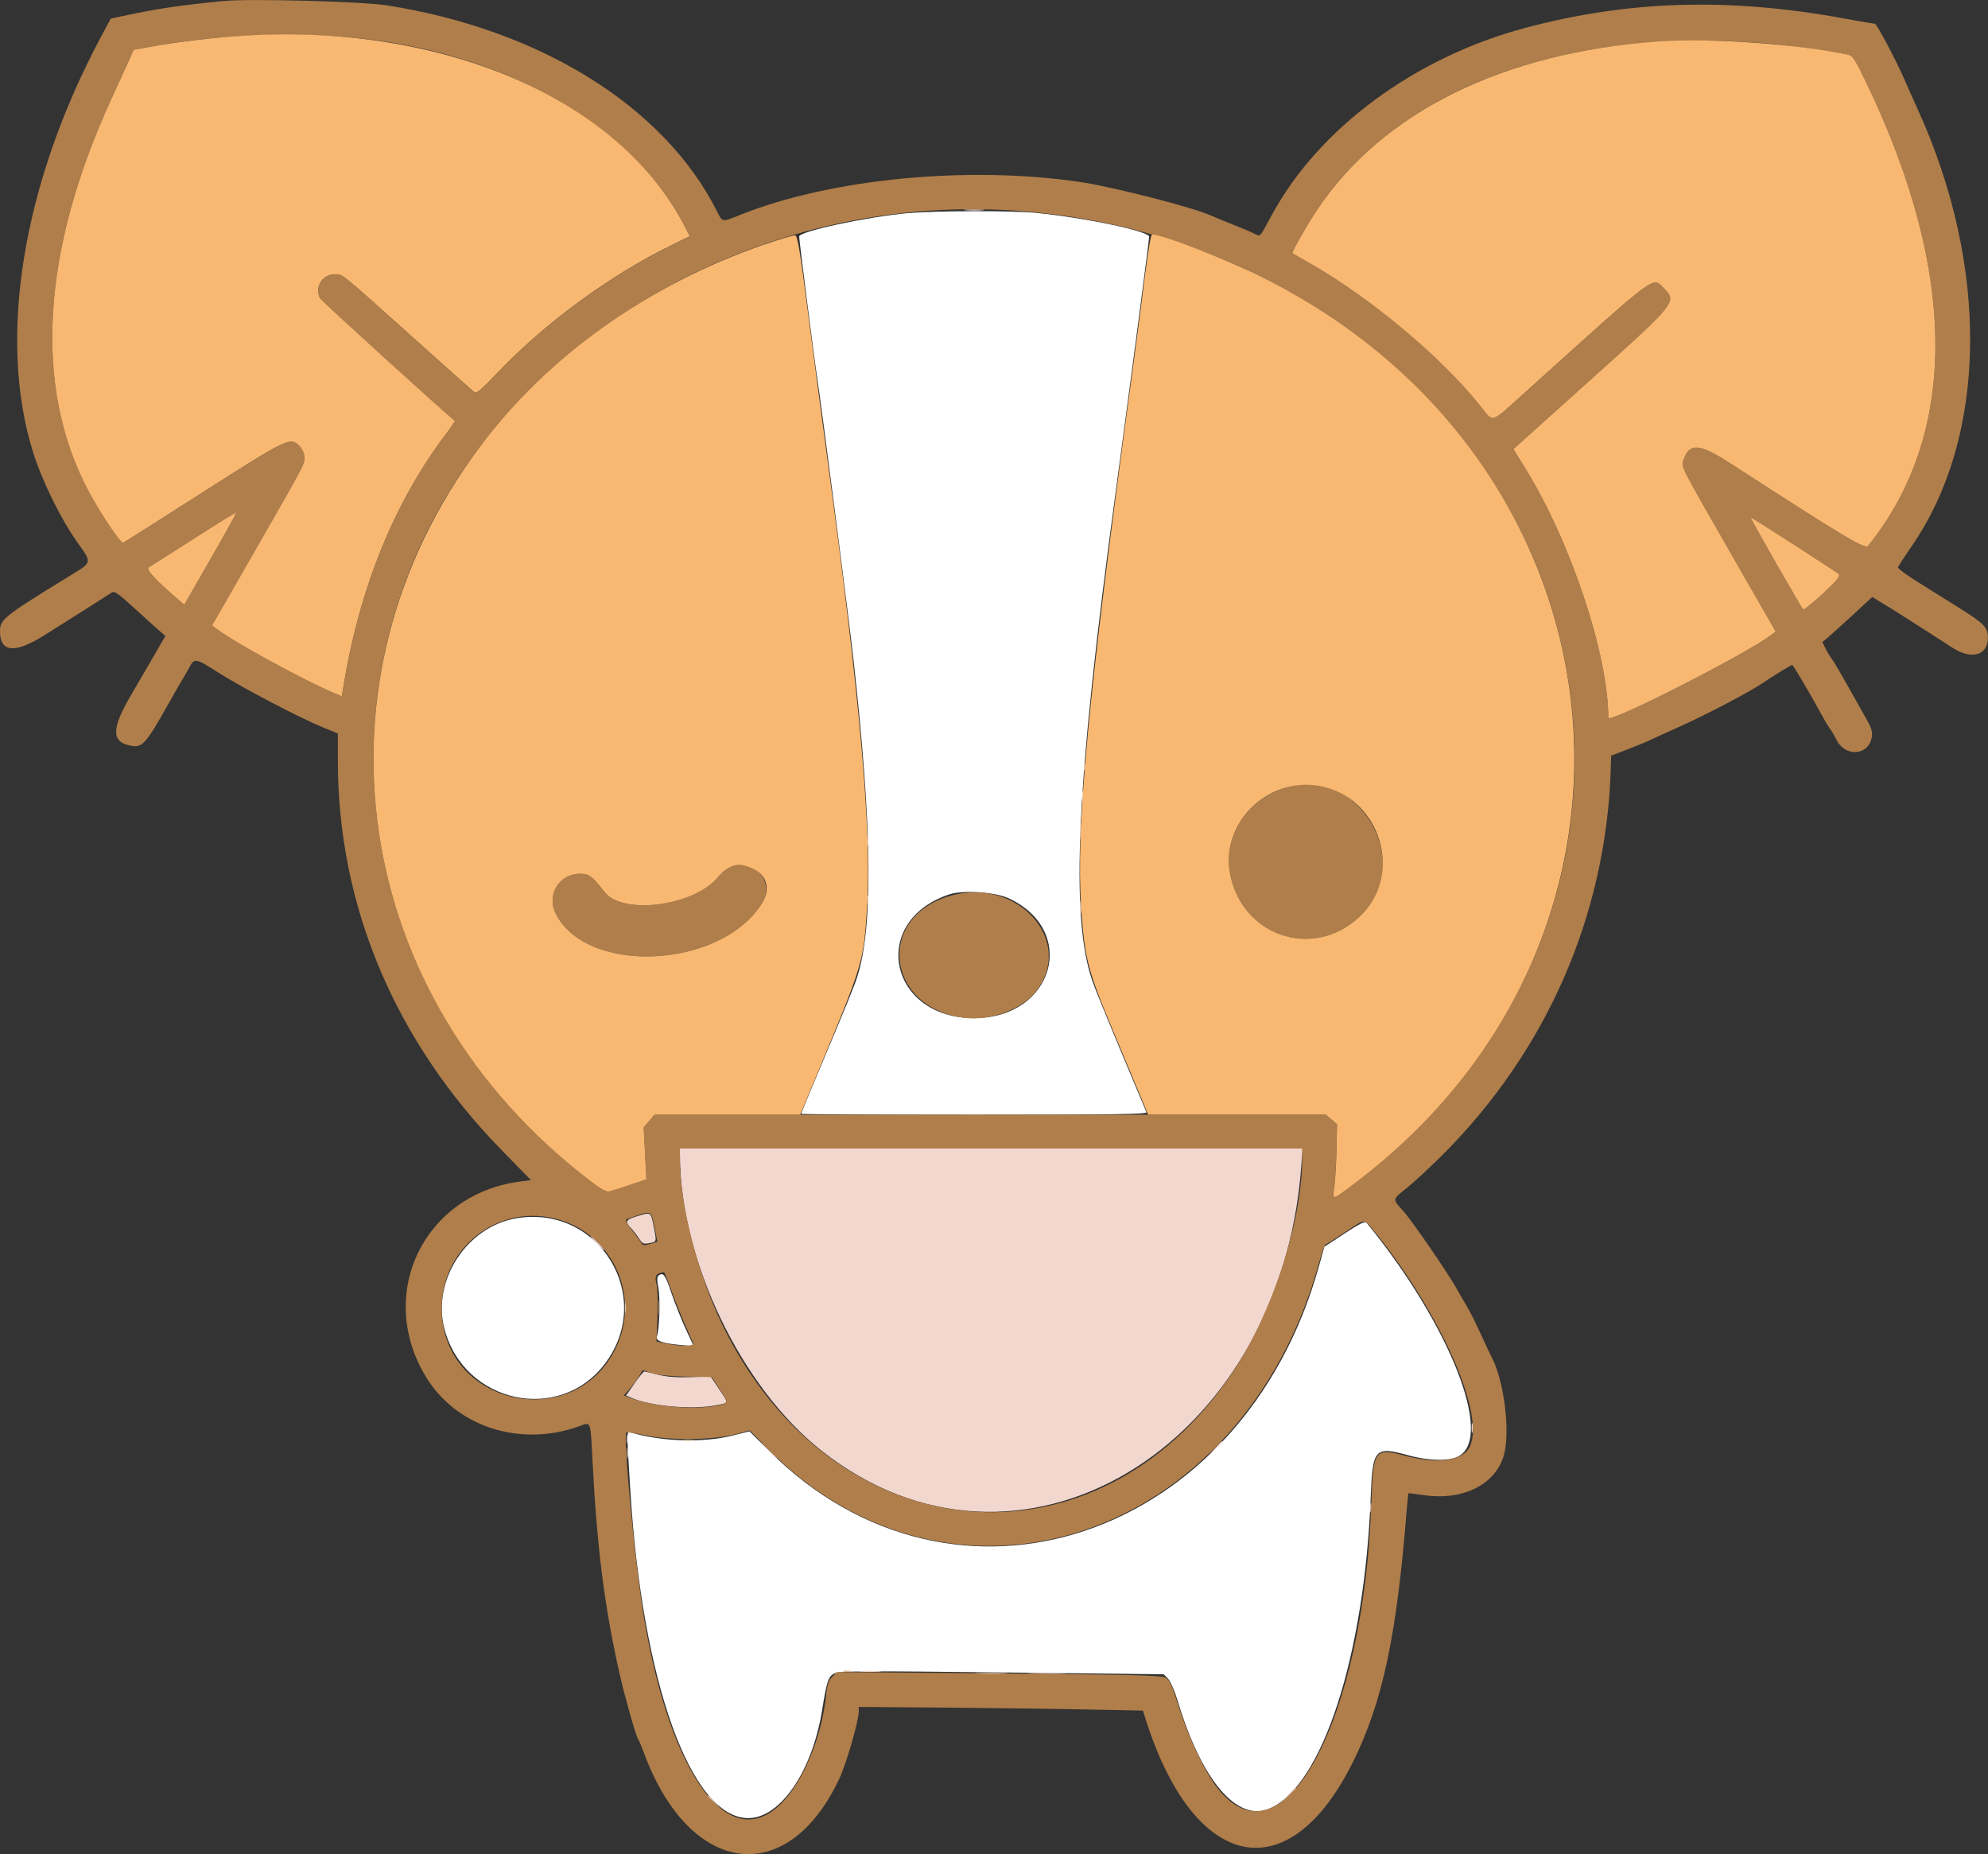<svg xmlns="http://www.w3.org/2000/svg" width="429" height="400" xmlns:xlink="http://www.w3.org/1999/xlink" xmlns:figma="http://www.figma.com/figma/ns">
  <rect width="100%" height="100%" fill="#333333" stroke="none"/>
  <desc>
    Created using Figma
  </desc>
  <g style="mix-blend-mode:normal" figma:type="frame">
    <use fill="#FFF" xlink:href="#a" transform="translate(95.34 45.54)" style="mix-blend-mode:normal" figma:type="vector"/>
    <use fill="#F2D7CF" xlink:href="#b" transform="translate(127.45 45.19)" style="mix-blend-mode:normal" figma:type="vector"/>
    <use fill="#B07E4A" xlink:href="#c" style="mix-blend-mode:normal" figma:type="vector"/>
    <use fill="#D5BA9E" xlink:href="#d" transform="translate(134.83 280.43)" style="mix-blend-mode:normal" figma:type="vector"/>
    <use fill="#F9B871" xlink:href="#e" transform="translate(11.28 7.42)" style="mix-blend-mode:normal" figma:type="vector"/>
  </g>
  <defs>
    <path id="a" fill-rule="evenodd" d="M100.713.425c-9.105.843-23.595 3.955-23.595 5.067 0 .843 3.302 26.755 3.862 30.306.877 5.564 6.873 52.094 7.887 61.213 3.992 35.87 4.25 57.14.823 68.09-.64 2.04-2.127 5.68-9.105 22.25-1.67 3.97-3.038 7.3-3.038 7.41 0 .11 16.816.2 37.37.2 29.73 0 37.324-.11 37.144-.53-7.84-18.63-10.88-26.02-11.72-28.46-4.77-13.85-3.38-43.05 5-104.81 2.93-21.6 7.3-54.87 7.3-55.62 0-1.19-13.78-4.1-24.39-5.15-5.23-.51-21.69-.48-27.52.06zm21.54 147.806c15.21 6.98 9.818 25.89-7.382 25.89-18.48 0-22.68-20.93-5.36-26.7 2.92-.97 9.81-.53 12.75.82zM16.075 217.31C5.413 219.1-2.155 230.708.553 241.11c4.195 16.13 24.857 20.603 34.687 7.51 10.844-14.444-1.32-34.32-19.164-31.315zm178.734 3.288l-4.36 2.85-1.14 4.1c-16.39 59.134-78.67 80.013-118.8 39.827l-4.11-4.107-3.77.94c-6.32 1.582-15.46 1.273-22-.744-.73-.225-.73-.156.03 12.25 2.55 41.627 13.1 71 25.49 71 6.89 0 13.78-10.07 15.91-23.25 1.02-6.337 1.34-7.286 2.67-7.977 1.01-.52 6.2-.55 36.12-.203l34.95.404.926.955c.51.523 1.424 2.62 2.034 4.655 5.19 17.297 12.828 26.298 19.83 23.368 11.372-4.757 20.524-32.932 21.87-67.344.407-10.385.86-10.877 8.19-8.864 4.465 1.226 8.91 1.28 10.88.13 7.45-4.357-2.127-28.485-19.966-50.317-.32-.39-1.5.18-4.79 2.33zm-148.01 9.05c-.37.233-.39.94-.06 2.68.43 2.353.23 8.993-.32 10.408-.38.98 1.06 1.53 4.97 1.893l2.97.27-1.68-3.61c-.93-1.99-2.33-5.49-3.11-7.8-1.38-4.06-1.73-4.53-2.78-3.86z"/>
    <path id="b" fill-rule="evenodd" d="M80.945.164c1.003.09 2.644.09 3.647 0C85.594.074 84.774 0 82.768 0c-2.005 0-2.826.074-1.823.164zm25.52 119.963c0 .827.087 1.165.195.75.107-.412.107-1.09 0-1.502-.108-.414-.196-.075-.196.752zm-.413 6.443c0 1.063.084 1.498.185.967.103-.532.103-1.402 0-1.933-.1-.532-.185-.097-.185.966zm-.406 7.517c.003 1.654.08 2.278.173 1.387.09-.892.09-2.245-.01-3.007-.1-.763-.17-.033-.17 1.62zM59.72 136.02c0 1.064.083 1.498.184.967.103-.532.103-1.402 0-1.933-.102-.532-.185-.097-.185.966zm-.01 13.102c.005.945.093 1.28.196.746.102-.533.098-1.307-.01-1.718-.106-.41-.19.027-.186.972zm45.925 1.503c0 1.3.08 1.83.18 1.182.096-.65.096-1.713 0-2.363-.1-.65-.18-.118-.18 1.18zm-86.36 53.283c0 22.67 13.152 50.155 30.58 63.907 42.274 33.36 98.877-.134 103.49-61.24l.3-3.973H19.275v1.306zm-8.795 13.168c-2.926.864-3.16 1.192-1.854 2.598.605.652 1.448 1.733 1.874 2.405.653 1.03.973 1.18 2.06.96 1.733-.35 1.696-.24 1.11-3.32-.65-3.43-.618-3.41-3.19-2.65zm-9.223 5.93c.8.827 1.552 1.504 1.67 1.504.118 0-.44-.677-1.24-1.504-.8-.826-1.553-1.503-1.67-1.503-.12 0 .44.677 1.24 1.503zm8.212 30.296l-1.83 2.59 1.41.593c4.14 1.734 12.93 2.48 17.95 1.527 2.91-.553 2.86-.285.74-3.474l-1.83-2.75-4.35.144c-3 .1-5.18-.068-7.01-.537-1.46-.375-2.8-.682-2.97-.682-.17 0-1.13 1.165-2.13 2.59zm180.66 9.654c0 .945.09 1.28.19.746s.1-1.307-.01-1.718c-.11-.41-.19.027-.19.972zM7.79 265.318c0 .827.087 1.165.196.752.107-.414.107-1.09 0-1.504-.11-.413-.196-.075-.196.752zm30.34 2.255c1.78 1.897 2.165 2.238 2.165 1.915 0-.07-.917-.987-2.038-2.04l-2.04-1.915 1.913 2.04zm96.523-.214l-1.478 1.61 1.61-1.48c1.496-1.38 1.805-1.75 1.477-1.75-.07 0-.795.72-1.61 1.61zm33.595 12.77c.004.94.092 1.28.195.74.103-.54.1-1.31-.01-1.72-.106-.41-.19.02-.185.97zM58.435 315.46c1.128.088 2.866.087 3.86-.003.996-.09.074-.16-2.05-.16-2.123 0-2.938.077-1.81.166zm36.668.433c1.946.08 5.132.08 7.078 0 1.95-.08.36-.145-3.53-.145s-5.48.064-3.54.145z"/>
    <path id="c" fill-rule="evenodd" d="M48.264.207c-9.785.98-14.42 1.674-21.837 3.267l-2.53.543-2.07 3.866C4.887 39.533-.586 72.943 7.134 97.563c1.97 6.28 6.01 14.474 9.642 19.56 3.08 4.312 3.112 4.15-1.373 6.905C.743 133.033 0 133.62 0 136.174c0 4.627 3.193 4.902 9.66.832 9.03-5.685 13.725-8.663 14.424-9.15.587-.41 1.36.113 4.72 3.185 2.208 2.02 4.66 4.24 5.45 4.92l1.436 1.25-2.294 3.96c-1.26 2.18-3.62 6.23-5.242 9.01-4.05 6.94-4.11 9.79-.235 10.64 2.81.62 3.38.01 8.82-9.67 1.26-2.24 2.48-4.37 2.72-4.72.23-.35.81-1.35 1.28-2.22 1.26-2.34 1.27-2.34 6.52.99 5.21 3.3 17.48 9.71 22.55 11.78l3.1 1.27v6.02c.03 31.25 12.34 60.38 35.51 84.04l6.16 6.3-2.29.297c-20.688 2.67-31.148 24.01-20.528 41.9 6.542 11.025 20.51 15.56 33.384 10.84 2.406-.88 2.26-1.28 2.7 7.25 1 19.356 2.644 32.17 5.987 46.77 1.11 4.846 3.41 12.91 3.856 13.51.18.24.727 1.538 1.225 2.89 9.853 26.778 31.05 29.57 42.255 5.57 1.488-3.175 4.15-12.432 4.15-14.41v-.96l16.84.13c9.26.07 23.056.248 30.656.39l13.82.264.49 1.56c10.42 33.22 30.88 37.597 44.81 9.584 6.42-12.91 9.49-27.34 11.65-54.732.143-1.83.316-3.33.38-3.33.07 0 1.6.207 3.404.458 8.35 1.16 15.234-2.254 17.114-8.49 1.48-4.916.142-16.084-2.54-21.18-.31-.59-1.4-2.91-2.42-5.155-1.02-2.243-2.385-4.95-3.03-6.013-.645-1.06-1.58-2.68-2.08-3.594-1.77-3.24-9.71-14.8-11.63-16.93-2.35-2.6-2.385-2.375.8-4.93 1.603-1.29 5.11-4.543 7.8-7.23 22.45-22.483 35.2-51.725 36.21-83.053l.093-2.99 3.65-1.4c2-.77 4.22-1.69 4.93-2.04.71-.35 3.51-1.625 6.22-2.833 5.73-2.55 15.594-7.75 18.23-9.61 1.45-1.02 5.82-3.695 6.045-3.695.183 0 3.98 6.42 6.025 10.21.86 1.59 1.804 3.18 2.1 3.54.29.35.93 1.44 1.415 2.41 1.9 3.78 6.87 3.45 7.614-.516.202-1.105-.02-1.93-1.01-3.7-4.964-8.897-7.14-12.677-7.61-13.23-.295-.36-.88-1.32-1.29-2.13l-.754-1.49 1.29-1.094c.71-.6 3.133-2.79 5.39-4.87l4.1-3.783 2.714 1.657c2.655 1.62 9.57 6.025 14.506 9.24 4.19 2.73 7.744 1.75 7.72-2.13-.01-2.26-.764-3.02-6.55-6.633l-9.006-5.64c-2.173-1.363-3.903-2.67-3.844-2.9.06-.23 1.375-2.252 2.924-4.49 16.41-23.734 16.896-60.34 1.25-94.51-.76-1.66-2.004-4.46-2.77-6.23-1.73-4-5.98-12.03-6.37-12.03-.16 0-3.472-.57-7.365-1.27C372.768-.55 351.238.13 329.21 6c-23.953 6.38-44.72 21.74-54.86 40.57-2.574 4.78-2.336 4.53-3.657 3.842-.635-.327-2.67-1.192-4.53-1.92-1.86-.73-3.96-1.596-4.67-1.922-3.877-1.784-21.137-6.23-28.35-7.3-24.25-3.593-53.91-.725-73.46 7.108-3.987 1.594-3.73 1.64-5.028-.924-11.38-22.495-38.06-39.1-71.16-44.296-5.4-.85-29.693-1.495-35.23-.94zM78.5 8.37c31.707 3.538 58.487 19.285 69.443 40.834l.915 1.8-4.11 2.016c-13.128 6.436-27.047 16.626-37.186 27.223-4.12 4.305-4.703 4.77-5.355 4.253-.402-.32-6.333-5.606-13.18-11.75-15.82-14.195-14.996-13.53-16.79-13.53-2.692 0-4.416 2.817-3.16 5.164.302.57 27.476 25.267 29.088 26.44.075.054-.74 1.253-1.814 2.664-11.3 14.89-18.84 33.51-22.33 55.166l-.25 1.59-2.01-.867c-6.71-2.88-21.27-10.852-24.93-13.65l-1.03-.786 8.73-15.2c11.33-19.732 11.27-19.612 11.22-21.11-.02-.704-.47-1.742-.99-2.305-2-2.136-2.49-1.905-20.87 9.823-9.34 5.966-17.11 10.9-17.27 10.965-.54.23-5.11-6.64-7.67-11.518C7.2 83.228 9 54.012 24.11 21.2c1.413-3.072 3.06-6.68 3.66-8.02l1.084-2.436 3.7-.67c15-2.72 31.404-3.327 45.95-1.704zm303.32 1.05c4.373.385 13.485 1.666 16.89 2.378 1.097.23 1.56.943 4.214 6.48 19.553 40.81 19.62 75.375.196 99.49-.646.802-4.882-1.734-29.742-17.804-6.62-4.278-8.796-4.463-10.052-.854-.58 1.663-1.135.563 10.767 21.303l9.093 15.845-.988.746c-5.563 4.2-35.13 19.234-35.13 17.86 0-13.533-8.012-37.712-17.73-53.506l-2.747-4.464 16.5-14.816c18.71-16.803 18.86-16.99 15.99-19.866-2.52-2.53-.78-3.834-29.73 22.24-7.99 7.196-6.89 6.865-9.98 3.008-8.42-10.513-23.75-23.328-36.64-30.624-2-1.135-3.71-2.115-3.8-2.178-.24-.18 3.12-6.09 5.39-9.47 17.65-26.374 53.71-39.598 97.5-35.768zM219.652 45.49c54.844 3.878 101.424 38.93 115.566 86.966 13.38 45.448-3.158 92.853-42.85 122.832-5.148 3.888-4.874 3.848-4.44.67.194-1.417.403-5.007.465-7.98l.114-5.404-1.204-1.042-1.205-1.042H141.22l-1.157 1.378-1.158 1.378.295 5.603.296 5.6-3.574 1.19c-1.965.65-3.96 1.29-4.43 1.42-.602.16-1.883-.56-4.29-2.41-40.39-30.98-56.364-80.68-40.66-126.5 17.874-52.16 73.767-86.87 133.11-82.67zM45.447 120.594l-5.69 9.893-2.396-2.094c-4.36-3.808-5.91-5.61-5.18-6.024.36-.21 4.7-2.97 9.65-6.15 4.96-3.18 9.08-5.72 9.16-5.65.08.07-2.41 4.57-5.54 10.02zm341.586-3.13c5.037 3.212 9.412 6.084 9.723 6.38.46.44-.166 1.22-3.41 4.253-2.187 2.043-4.107 3.57-4.265 3.39-.44-.495-11.5-19.866-11.34-19.866.08 0 4.26 2.63 9.3 5.85zm-109.035 52.303c-8.847 2.412-14.287 10.743-12.49 19.128 2.972 13.88 19.208 18.355 28.798 7.938 10.653-11.572-1.168-31.193-16.308-27.066zM158.002 186.85c-.826.234-2.078 1.225-3.14 2.485-5.184 6.156-20.396 8.138-24.344 3.173-2.892-3.638-3.37-3.996-5.32-3.995-4.597.004-7.35 4.6-5.223 8.72 6.82 13.207 35.52 11.75 44.41-2.254 2.853-4.5-1.16-9.6-6.383-8.13zm47.494 6.308c-16.39 4.29-14.665 23.97 2.314 26.41 5.736.825 12.762-1.744 15.848-5.796 8.18-10.74-3.826-24.367-18.162-20.615zm75.498 57.103c-.043 13.31-6.462 33-14.88 45.64-29.563 44.43-86.247 39.26-110.216-10.04-5.24-10.78-9.14-25.83-9.17-35.38l-.007-2.68H281l-.006 2.47zm-139.767 14.45l.63 3.18-1.525.47c-1.218.38-1.592.35-1.857-.12-.183-.32-1.112-1.58-2.065-2.79-1.174-1.48-1.555-2.26-1.18-2.39 5.544-2.03 5.245-2.11 5.997 1.67zm-20.285-1.49c11.666 3.64 17.286 16.8 11.865 27.78-8.855 17.95-36.175 12.57-37.456-7.37-.9-14.06 12.26-24.55 25.6-20.4zm176.115 3.01c14.124 17.73 23.428 38.91 20.138 45.85-1.483 3.13-6.92 3.88-14.176 1.95-6.4-1.7-6.7-1.26-7.09 10.2-1.58 46.91-19.1 79.42-33.18 61.58-2.72-3.44-6.25-10.87-8.38-17.62-1.53-4.83-1.97-5.79-2.93-6.28-.9-.45-8.3-.63-35.98-.87l-34.85-.3-1.01 1.02c-.78.77-1.09 1.69-1.31 3.878-.94 9.147-5 18.87-9.88 23.64-11.16 10.9-23.72-6.22-29.42-40.12-1.94-11.56-4.6-39.334-3.83-40.1.11-.11 2.12.194 4.47.68 5.34 1.1 14.51.94 19.23-.34l2.94-.8 3.275 3.37c40.1 41.356 103.07 20.52 119.58-39.565.563-2.06 1.174-3.8 1.355-3.86.18-.06 2.067-1.26 4.18-2.663 4.72-3.123 4.01-3.16 6.83.375zm-152.37 11.64c.65 1.89 1.966 5.23 2.922 7.41l1.97 4.51c.29.68-2.8.73-5.8.08l-2.12-.45.22-5.45c.12-3.24.03-6.11-.24-7.09-.45-1.59-.04-2.2 1.63-2.41.11-.01.74 1.52 1.39 3.41zm3.445 19.13l5.487.11 1.72 2.67c1.94 3.02 1.95 2.98-.56 3.47-5.22 1.01-13.92.22-18.94-1.72l-1.22-.47 1.28-1.46c.7-.81 1.61-2.03 2.03-2.73l.74-1.27 1.98.65c1.24.41 4.01.69 7.46.76z"/>
    <path id="d" fill-rule="evenodd" d="M7.314 1.724c0 1.535.078 2.164.172 1.396.096-.768.096-2.024 0-2.792-.094-.768-.172-.14-.172 1.396zM0 1.724c0 1.063.084 1.498.186.966.103-.53.103-1.4 0-1.933C.084.227 0 .66 0 1.724zm12.646 28.654c.53.103 1.4.103 1.93 0 .532-.102.097-.186-.965-.186-1.06 0-1.49.084-.96.186zM.43 33.082c0 1.063.083 1.498.185.966.103-.53.103-1.4 0-1.933-.102-.53-.186-.096-.186.967zM47.18 80.2c.414.108 1.09.108 1.503 0 .413-.108.075-.196-.75-.196-.827 0-1.164.088-.752.196zm29.192.452c1.603.083 4.112.083 5.577 0 1.46-.085.15-.152-2.92-.152s-4.27.07-2.67.152zm66.777 26.207l-1.48 1.61 1.61-1.48c1.49-1.38 1.8-1.75 1.47-1.75-.07 0-.8.72-1.61 1.61zm-125.25.24c0 .07.63.7 1.39 1.39l1.39 1.26-1.26-1.4c-1.18-1.3-1.53-1.6-1.53-1.26z"/>
    <path id="e" fill-rule="evenodd" d="M41.7.255c-6.446.376-14.464 1.317-20.43 2.4l-3.698.67-1.086 2.434c-.6 1.34-2.245 4.94-3.66 8.02C-2.288 46.59-4.082 75.8 7.643 98.17c2.557 4.878 7.134 11.747 7.673 11.518.152-.066 7.922-5 17.267-10.965C50.958 86.995 51.447 86.763 53.45 88.9c.53.563.978 1.6 1 2.305.04 1.498.105 1.377-11.223 21.108l-8.727 15.2 1.026.786c3.664 2.8 18.222 10.77 24.934 13.65l2.017.86.256-1.59c3.49-21.66 11.03-40.28 22.336-55.17 1.07-1.41 1.88-2.61 1.81-2.67-1.61-1.17-28.79-25.87-29.09-26.44-1.26-2.35.47-5.17 3.16-5.17 1.79 0 .97-.66 16.79 13.53 6.84 6.14 12.78 11.43 13.18 11.75.65.52 1.23.05 5.35-4.25 10.14-10.6 24.05-20.79 37.18-27.23l4.11-2.02-.92-1.8C122.63 14.19 84.97-2.28 41.7.25zm304.853 1.287c-33.378 2.31-59.4 15.128-73.53 36.224-2.266 3.382-5.627 9.29-5.386 9.472.083.062 1.793 1.043 3.798 2.178 12.888 7.296 28.223 20.11 36.642 30.623 3.09 3.85 1.992 4.18 9.98-3.01C347 50.95 345.26 52.26 347.787 54.79c2.875 2.878 2.725 3.064-15.982 19.867L315.31 89.473l2.747 4.465c9.717 15.793 17.73 39.972 17.73 53.507 0 1.372 29.566-13.66 35.13-17.86l.987-.748-9.093-15.844c-11.9-20.74-11.34-19.64-10.76-21.303 1.26-3.61 3.44-3.425 10.05.854 24.86 16.07 29.1 18.606 29.74 17.805 19.43-24.12 19.36-58.69-.19-99.5-2.65-5.54-3.11-6.25-4.21-6.48-11.22-2.34-29.56-3.62-40.87-2.84zm-192.88 43.77c-25.165 8.72-46.606 23.965-61.373 43.64-38.073 50.734-27.924 118.75 23.62 158.286 2.407 1.847 3.688 2.566 4.29 2.407.47-.125 2.465-.764 4.43-1.42l3.574-1.194-.296-5.6-.295-5.6 1.158-1.38 1.16-1.38h31.46l3.17-7.62c10.52-25.27 10.46-25.04 11.24-36.95 1.06-16.16-1.43-44.58-8.41-95.88-1.3-9.57-3.28-24.55-4.41-33.28-1.61-12.53-2.17-15.91-2.67-15.99-.34-.05-3.33.84-6.63 1.98zm82.22 5.947c-.535 4.42-1.92 15.01-3.078 23.51-9.373 68.85-11.976 96.38-10.765 113.88.75 10.82 1.392 13.28 6.89 26.37 2.63 6.26 5.4 12.88 6.155 14.71l1.376 3.33h38.35l1.21 1.04 1.21 1.04-.11 5.4c-.06 2.97-.27 6.56-.46 7.98-.43 3.17-.71 3.22 4.44-.67 70.83-53.5 60.51-155.06-19.84-195.37-7.78-3.91-21.66-9.3-23.93-9.3-.26 0-.85 3.34-1.42 8.05zM30.547 108.8c-4.956 3.175-9.3 5.94-9.653 6.143-.726.414.825 2.216 5.186 6.024l2.397 2.093 5.688-9.893c3.13-5.44 5.62-9.945 5.54-10.014-.083-.07-4.203 2.473-9.158 5.65zm341.364 5.167c3.08 5.375 5.73 9.92 5.89 10.095.16.176 2.08-1.35 4.27-3.392 3.25-3.032 3.87-3.814 3.41-4.254-.56-.535-18.75-12.22-19.02-12.22-.07 0 2.38 4.396 5.46 9.77zm-97.24 48.45c11.82 3.06 16.49 18.154 8.36 26.99-9.59 10.417-25.82 5.942-28.8-7.938-2.48-11.58 8.79-22.07 20.45-19.05zM151.44 180.1c2.855 1.44 3.54 4.506 1.665 7.46-8.89 14.004-37.59 15.46-44.41 2.252-2.128-4.117.625-8.714 5.22-8.72 1.952 0 2.43.36 5.322 3.995 3.948 4.966 19.16 2.983 24.344-3.172 2.46-2.922 4.66-3.43 7.86-1.815z"/>
  </defs>
</svg>